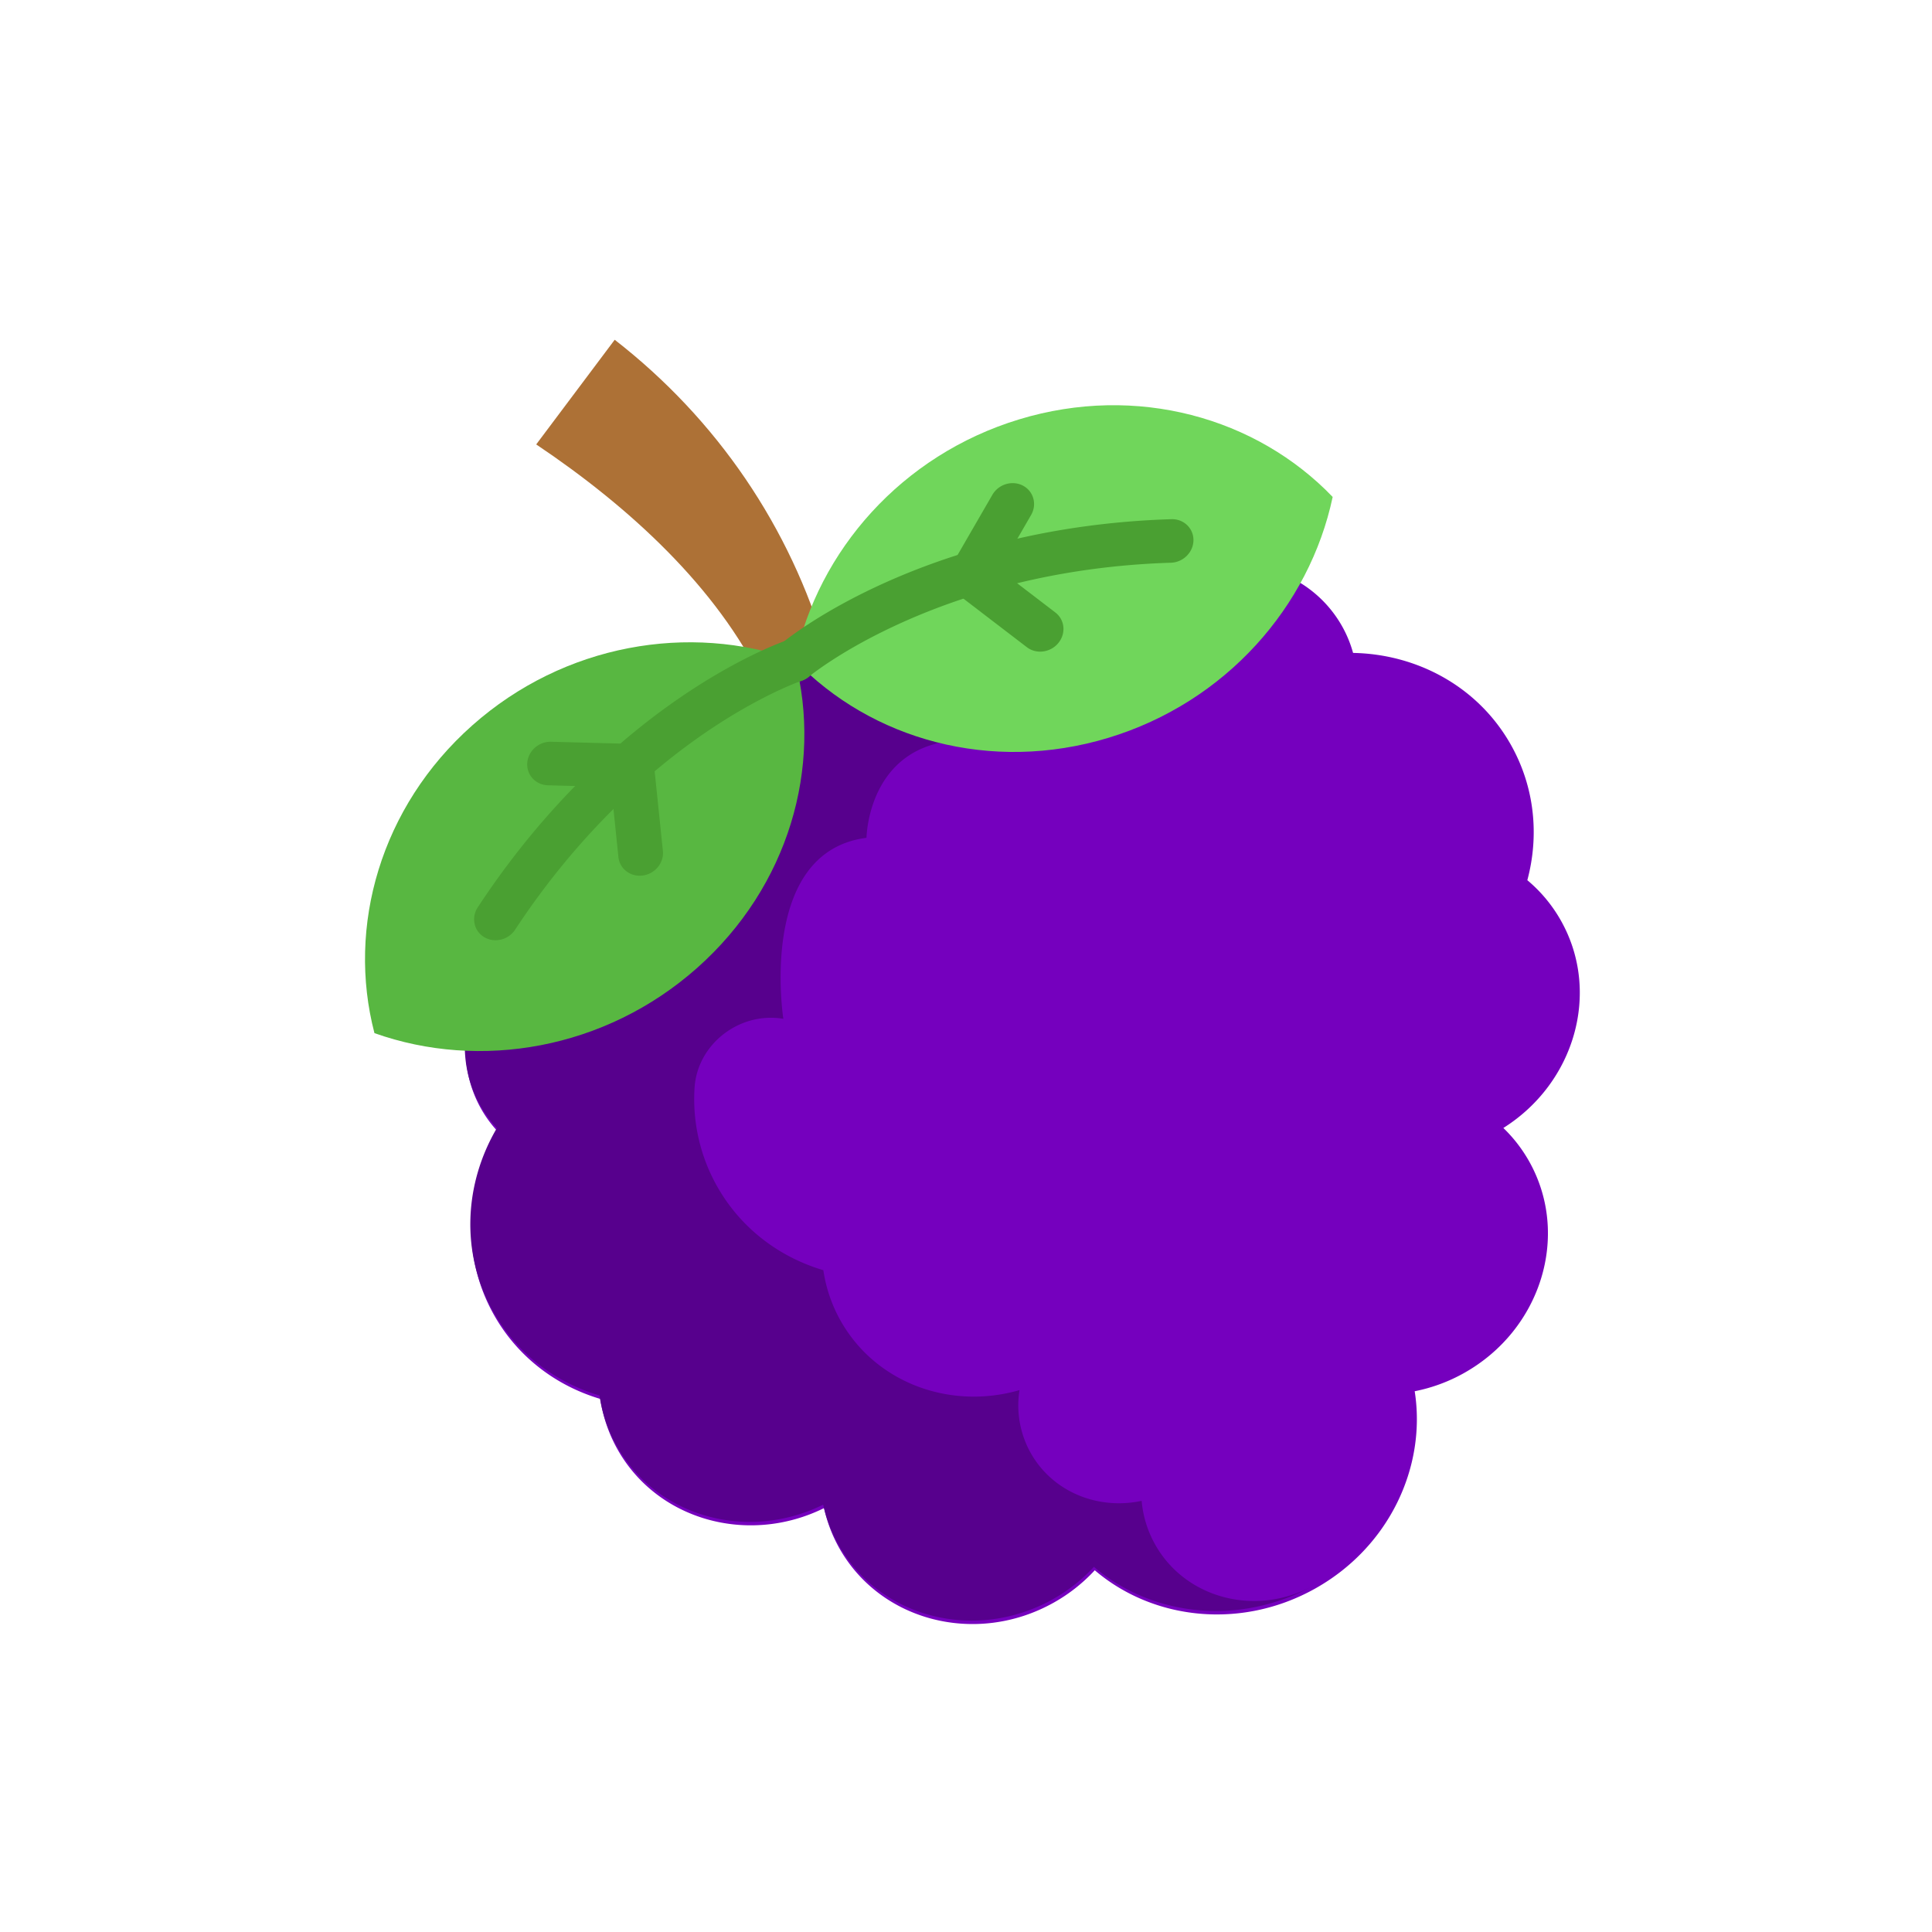 <svg width="200" height="200" xmlns="http://www.w3.org/2000/svg"><path d="M85.504 67.251l.374 17.125-6.918-13.758c-4.742-9.803-13.77-18.115-23.452-24.612l8.125-10.834c10.625 8.26 18.18 19.423 21.871 32.079z" fill="#ad7136"/><path d="M158.109 91.118a15.116 15.116 0 013.502 4.228c4.118 7.36 1.423 16.76-5.984 21.422a15.125 15.125 0 012.685 3.483c4.26 7.615 1.23 17.416-6.768 21.892a17.234 17.234 0 01-5.095 1.878c1.234 7.848-2.66 16.15-10.313 20.432-7.65 4.28-16.763 3.257-22.806-1.9a17.233 17.233 0 01-4.265 3.36c-7.998 4.475-17.937 1.93-22.198-5.684a15.128 15.128 0 01-1.564-4.11c-7.848 3.873-17.272 1.255-21.39-6.105a15.126 15.126 0 01-1.769-5.198c-4.57-1.357-8.576-4.353-11.03-8.738-3.374-6.03-2.973-13.19.414-18.944a12.324 12.324 0 01-1.74-2.382c-3.398-6.072-1.137-13.838 5.024-17.63-.016-.654.004-1.309.054-1.96.512-6.401 4.25-12.55 10.478-16.035A20.832 20.832 0 0174 76.51c1.794-3.387 4.589-6.342 8.236-8.383 3.65-2.043 7.631-2.878 11.456-2.636a20.823 20.823 0 016.758-6.008c5.56-3.11 11.89-3.42 17.257-1.38a19.175 19.175 0 013.587 1.819c6.458-3.27 14.258-1.134 17.656 4.938a12.26 12.26 0 011.12 2.73c6.675.123 12.987 3.526 16.362 9.557 2.453 4.385 2.91 9.367 1.677 13.971z" fill="#7500be"/><path d="M100.365 59.125a20.84 20.84 0 00-6.759 6.008c-3.824-.242-7.804.592-11.455 2.635a21.057 21.057 0 00-4.184 3.071l.005-.01-.092.09-.117.116a20.84 20.84 0 00-1.284 1.363l-.159.185a16.29 16.29 0 00-.311.384 12.846 12.846 0 00-.466.604 39.144 39.144 0 00-.444.624 12.34 12.34 0 00-.186.28c-.079.12-.158.238-.234.359-.07.11-.135.222-.203.334-.065.106-.13.211-.191.318-.128.22-.251.441-.37.665a20.846 20.846 0 00-8.656 2.618l-.002.002c-6.863 3.84-10.703 10.912-10.53 17.993-6.165 3.793-8.426 11.558-5.028 17.63.492.88 1.082 1.672 1.74 2.382-3.386 5.754-3.787 12.914-.413 18.946 2.454 4.385 6.463 7.378 11.033 8.736.26 1.784.842 3.54 1.769 5.197 4.118 7.36 13.539 9.981 21.387 6.106a15.17 15.17 0 001.564 4.112c4.26 7.613 14.2 10.159 22.199 5.683a17.257 17.257 0 004.265-3.36c5.967 5.094 14.934 6.154 22.529 2.05-5.888 3.112-13.086 1.194-16.199-4.37a11.207 11.207 0 01-1.39-4.51c-4.512.969-9.22-.91-11.492-4.968a10.07 10.07 0 01-1.153-6.495c-7.16 2.077-14.907-.728-18.537-7.215a15.08 15.08 0 01-1.767-5.197c-4.571-1.357-8.577-4.353-11.03-8.738a18.368 18.368 0 01-2.305-10.119c.271-4.536 4.64-7.931 9.192-7.168 0 0-2.697-17.29 8.61-18.736 0 0 .145-13.165 15.333-9.468 9.25 2.251 11.986-12.472 11.986-12.472l.602-7.044c-5.367-2.04-11.696-1.732-17.257 1.38z" fill="#57008d"/><path d="M82.29 68.347c-10.92-3.884-23.884-1.694-33.394 6.74-9.509 8.434-13.009 20.845-10.133 31.862 10.921 3.883 23.885 1.692 33.395-6.742 9.509-8.433 13.01-20.844 10.132-31.86z" fill="#58b741"/><path d="M82.29 68.347c2.403-11.339 11.051-21.241 23.214-24.935 12.162-3.692 24.57-.183 32.454 8.032-2.402 11.338-11.051 21.241-23.213 24.934-12.163 3.692-24.571.183-32.456-8.031z" fill="#70d65b"/><path d="M122.317 57.945a2.42 2.42 0 01-1.108.308c-24.064.752-37.318 11.67-37.45 11.78-.986.83-2.445.75-3.256-.179-.81-.927-.667-2.353.32-3.183.588-.495 14.705-12.121 40.433-12.925 1.277-.04 2.302.937 2.29 2.181-.01.854-.505 1.613-1.229 2.018z" fill="#4aa032"/><path d="M108.864 67.146c-.804.45-1.82.422-2.564-.148l-7.292-5.583c-.869-.665-1.093-1.864-.529-2.84l4.249-7.348c.639-1.104 2.052-1.532 3.16-.956 1.107.577 1.487 1.94.849 3.043l-3.274 5.661 5.788 4.432c.984.754 1.121 2.168.306 3.16a2.433 2.433 0 01-.693.58zM52.484 97.02c-.724.405-1.628.431-2.361-.009-1.068-.64-1.363-2.024-.662-3.092 14.144-21.507 31.436-27.455 32.166-27.698 1.223-.407 2.513.217 2.88 1.393s-.324 2.458-1.546 2.867c-.041.014-4.152 1.425-9.837 5.292-5.236 3.565-12.92 10.007-19.798 20.464a2.41 2.41 0 01-.842.783z" fill="#4aa032"/><path d="M67.407 90.343a2.434 2.434 0 01-.856.288c-1.272.176-2.406-.68-2.533-1.914l-.749-7.25-6.538-.173c-1.274-.033-2.236-1.07-2.149-2.314.088-1.245 1.193-2.226 2.467-2.193l8.487.223c1.125.03 2.03.847 2.142 1.935l.944 9.136c.097.933-.411 1.813-1.215 2.262z" fill="#4aa032"/></svg>